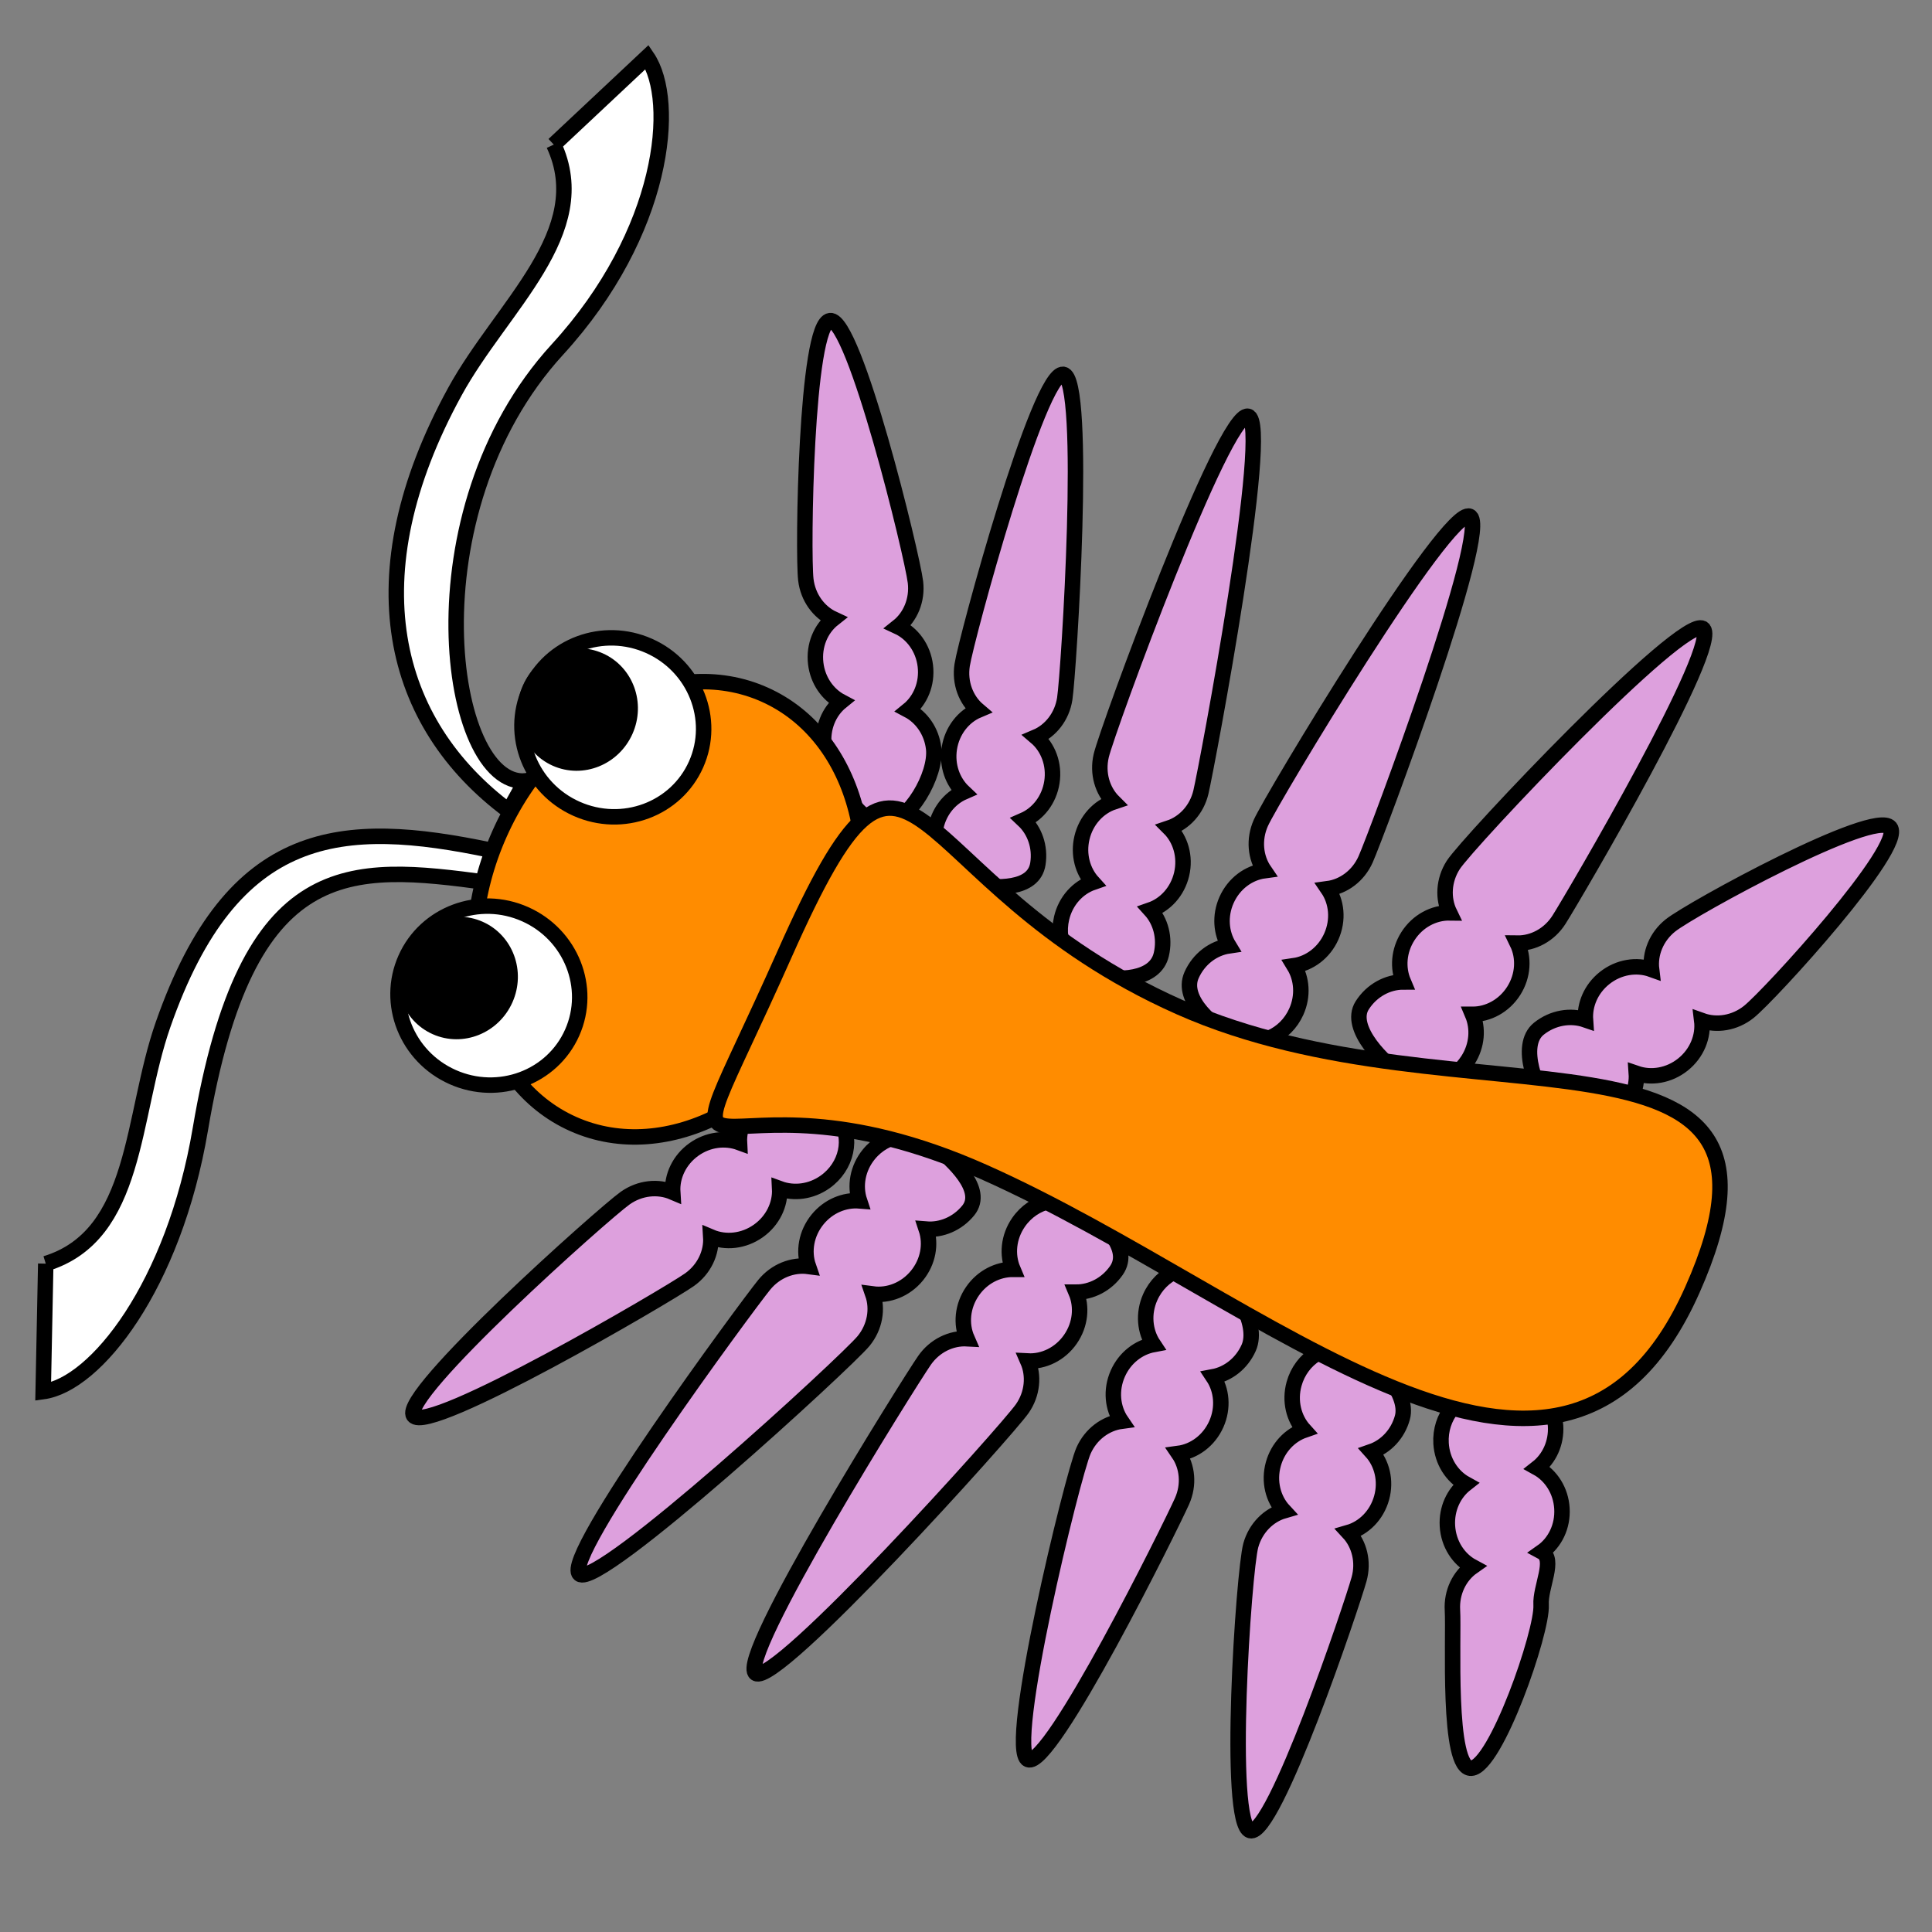 <svg style="overflow: hidden; position: absolute; left: 0px; top: 0px;" height="250" version="1.1" width="250" xmlns="http://www.w3.org/2000/svg" xmlns:xlink="http://www.w3.org/1999/xlink"><rect width="100%" height="100%" fill="#808080" stroke="none"/><desc style="-webkit-tap-highlight-color: rgba(0, 0, 0, 0);">Created with Raphaël 2.2.0</desc><defs style="-webkit-tap-highlight-color: rgba(0, 0, 0, 0);"></defs><path style="-webkit-tap-highlight-color: rgba(0, 0, 0, 0);" fill="#dda0dd" stroke="#000000" d="M107.41,41.485C104.258,41.857,103.868,71.565,104.274,75.003C104.548,77.331,105.964,79.218,107.824,80.082C106.216,81.354,105.279,83.519,105.554,85.847C105.815,88.064,107.114,89.877,108.844,90.791C107.268,92.069,106.354,94.21,106.626,96.512C107.032,99.95,111.382,107.045,114.534,106.672C117.686,106.3,121.218,100.276,120.812,96.838C120.55,94.621,119.252,92.808,117.522,91.894C119.097,90.616,120.011,88.475,119.74,86.173C119.465,83.845,118.049,81.958,116.189,81.095C117.797,79.822,118.734,77.657,118.46,75.329C118.054,71.891,110.561,41.113,107.41,41.485C107.41,41.485,107.41,41.485,107.41,41.485M137.592,48.439C134.455,47.956,125.029,82.638,124.503,86.059C124.146,88.376,125.006,90.573,126.569,91.901C124.679,92.698,123.198,94.535,122.841,96.851C122.502,99.058,123.269,101.151,124.692,102.494C122.833,103.305,121.381,105.125,121.028,107.415C120.501,110.837,122.617,114.002,125.754,114.485C128.89,114.967,133.776,115.196,134.303,111.774C134.642,109.568,133.875,107.475,132.452,106.132C134.311,105.321,135.764,103.501,136.116,101.211C136.473,98.894,135.612,96.697,134.05,95.369C135.94,94.572,137.421,92.735,137.777,90.419C138.304,86.997,140.728,48.921,137.592,48.439C137.592,48.439,137.592,48.439,137.592,48.439M161.495,53.865C158.405,53.14,143.29,94.414,142.499,97.785C141.963,100.066,142.65,102.323,144.104,103.77C142.158,104.417,140.538,106.133,140.002,108.414C139.492,110.588,140.094,112.735,141.408,114.184C139.491,114.848,137.901,116.549,137.372,118.805C136.58,122.175,138.443,125.496,141.532,126.221C144.622,126.947,149.48,126.884,150.272,123.513C150.782,121.34,150.18,119.193,148.866,117.744C150.783,117.08,152.373,115.379,152.903,113.123C153.438,110.841,152.752,108.584,151.297,107.138C153.244,106.49,154.863,104.775,155.399,102.493C156.191,99.123,164.584,54.591,161.495,53.865C161.495,53.865,161.495,53.865,161.495,53.865M190.173,66.805C187.274,65.515,164.559,103.325,163.152,106.488C162.199,108.629,162.452,110.975,163.611,112.667C161.578,112.94,159.666,114.323,158.713,116.464C157.806,118.504,157.996,120.725,159.017,122.395C157.01,122.689,155.13,124.063,154.188,126.18C152.781,129.343,157.049,132.995,159.949,134.285C162.849,135.575,166.34,134.057,167.747,130.894C168.655,128.854,168.464,126.633,167.444,124.963C169.451,124.669,171.331,123.295,172.273,121.178C173.225,119.036,172.972,116.691,171.814,114.998C173.847,114.725,175.758,113.343,176.711,111.201C178.118,108.038,193.073,68.095,190.173,66.805C190.173,66.805,190.173,66.805,190.173,66.805M220.328,81.32C217.651,79.616,189.9,109.02,188.041,111.941C186.783,113.918,186.686,116.276,187.582,118.121C185.532,118.09,183.437,119.175,182.178,121.153C180.98,123.036,180.84,125.261,181.603,127.063C179.574,127.058,177.512,128.139,176.268,130.094C174.409,133.015,179.07,137.663,181.747,139.367C184.425,141.071,188.102,140.084,189.96,137.164C191.159,135.28,191.299,133.055,190.536,131.253C192.565,131.258,194.626,130.177,195.871,128.222C197.129,126.245,197.225,123.887,196.329,122.042C198.38,122.073,200.475,120.987,201.733,119.01C203.592,116.09,223.006,83.024,220.328,81.32C220.328,81.32,220.328,81.32,220.328,81.32M244.588,107.083C242.607,104.604,218.855,117.593,216.15,119.754C214.319,121.217,213.464,123.416,213.714,125.452C211.783,124.758,209.45,125.106,207.619,126.569C205.874,127.962,205.021,130.022,205.159,131.974C203.241,131.311,200.94,131.666,199.13,133.113C196.425,135.274,198.814,141.239,200.795,143.718C202.776,146.198,206.574,146.456,209.279,144.296C211.023,142.902,211.877,140.842,211.739,138.891C213.656,139.553,215.957,139.198,217.768,137.752C219.599,136.289,220.454,134.09,220.204,132.054C222.135,132.748,224.468,132.4,226.299,130.937C229.004,128.776,246.569,109.563,244.588,107.083C244.588,107.083,244.588,107.083,244.588,107.083M53.517,183.178C51.683,180.588,78.075,157.034,80.901,155.034C82.814,153.68,85.163,153.467,87.05,154.271C86.919,152.224,87.899,150.079,89.812,148.724C91.634,147.434,93.85,147.185,95.687,147.858C95.582,145.832,96.56,143.719,98.451,142.38C101.277,140.38,106.726,142.041,108.559,144.631C110.393,147.221,109.59,150.943,106.764,152.943C104.942,154.233,102.727,154.482,100.889,153.809C100.995,155.835,100.016,157.948,98.125,159.287C96.212,160.642,93.862,160.854,91.976,160.05C92.107,162.097,91.126,164.243,89.214,165.597C86.388,167.597,55.351,185.768,53.517,183.178C53.517,183.178,53.517,183.178,53.517,183.178M74.999,203.688C72.54,201.682,96.701,168.935,98.89,166.253C100.372,164.437,102.58,163.605,104.613,163.876C103.94,161.939,104.312,159.609,105.794,157.793C107.205,156.064,109.274,155.232,111.224,155.39C110.582,153.466,110.961,151.169,112.426,149.373C114.615,146.691,118.383,146.144,120.841,148.15C123.3,150.157,127.475,153.959,125.286,156.641C123.875,158.371,121.806,159.203,119.856,159.044C120.498,160.969,120.119,163.266,118.654,165.061C117.172,166.877,114.964,167.709,112.931,167.438C113.604,169.375,113.232,171.705,111.75,173.521C109.561,176.203,77.457,205.695,74.999,203.688C74.999,203.688,74.999,203.688,74.999,203.688M97.802,216.53C95.194,214.721,117.648,178.888,119.622,176.043C120.958,174.118,123.094,173.116,125.142,173.228C124.32,171.349,124.51,168.997,125.846,167.072C127.118,165.237,129.116,164.247,131.072,164.253C130.282,162.385,130.481,160.065,131.802,158.161C133.775,155.316,137.489,154.477,140.096,156.286C142.704,158.095,146.44,161.542,144.467,164.387C143.194,166.221,141.197,167.211,139.24,167.205C140.03,169.074,139.831,171.393,138.51,173.298C137.175,175.223,135.038,176.224,132.99,176.113C133.812,177.992,133.622,180.343,132.287,182.269C130.313,185.113,100.409,218.339,97.802,216.53C97.802,216.53,97.802,216.53,97.802,216.53M133.032,227.691C130.133,226.401,138.804,190.868,140.211,187.705C141.164,185.563,143.076,184.181,145.108,183.908C143.95,182.215,143.697,179.87,144.65,177.728C145.557,175.689,147.334,174.343,149.258,173.983C148.132,172.295,147.894,169.979,148.836,167.862C150.244,164.699,153.735,163.18,156.635,164.47C159.534,165.76,162.986,171.247,161.579,174.41C160.672,176.45,158.894,177.796,156.971,178.155C158.096,179.843,158.334,182.159,157.392,184.277C156.44,186.418,154.528,187.801,152.495,188.074C153.654,189.766,153.907,192.112,152.954,194.253C151.547,197.416,135.932,228.981,133.032,227.691C133.032,227.691,133.032,227.691,133.032,227.691M161.776,236.883C158.718,236.036,160.927,203.308,161.852,199.972C162.478,197.714,164.164,196.064,166.135,195.494C164.739,193.991,164.143,191.709,164.769,189.45C165.365,187.299,166.924,185.705,168.773,185.065C167.411,183.562,166.834,181.306,167.453,179.073C168.378,175.737,171.607,173.72,174.665,174.568C177.723,175.416,182.389,180.113,181.464,183.45C180.868,185.601,179.308,187.195,177.459,187.834C178.821,189.338,179.399,191.593,178.78,193.826C178.153,196.085,176.467,197.735,174.497,198.304C175.892,199.807,176.489,202.09,175.863,204.349C174.938,207.685,164.835,237.731,161.776,236.883C161.776,236.883,161.776,236.883,161.776,236.883M190.387,228.809C187.22,228.998,188.152,211.816,187.946,208.36C187.807,206.021,188.868,203.913,190.547,202.736C188.74,201.766,187.436,199.8,187.296,197.461C187.163,195.232,188.122,193.219,189.664,192.015C187.888,191.034,186.611,189.087,186.473,186.774C186.267,183.318,188.668,180.363,191.836,180.174C195.004,179.985,201.084,181.044,201.29,184.5C201.423,186.729,200.464,188.741,198.922,189.946C200.698,190.927,201.975,192.873,202.113,195.187C202.253,197.526,201.192,199.634,199.512,200.811C201.32,201.781,199.279,205.336,199.418,207.676C199.625,211.132,193.555,228.62,190.388,228.809C190.388,228.809,190.387,228.809,190.387,228.809" stroke-width="2"></path><path style="-webkit-tap-highlight-color: rgba(0, 0, 0, 0);" fill="#ffffff" stroke="#000000" d="M5.92,163.515C17.881,159.849,16.918,144.551,21.1,132.586C30.084,106.879,44.255,105.972,63.569,110.026C63.569,110.026,63.037,114.186,63.037,114.186C45.199,111.786,31.943,110.512,25.928,146.103C22.494,166.421,12.389,179.148,5.587,180.073C5.587,180.073,5.92,163.515,5.92,163.515M71.66,18.712C76.947,30.05,64.938,39.578,58.851,50.695C45.772,74.58,50.627,93.624,65.837,104.929C65.837,104.929,68,101.056,68,101.056C57.922,101.866,52.775,66.355,72.124,45.231C86.042,30.035,87.604,13.049,83.737,7.378C83.737,7.378,71.66,18.712,71.66,18.712" stroke-width="2"></path><path style="-webkit-tap-highlight-color: rgba(0, 0, 0, 0);" fill="#ff8c00" stroke="#000000" d="M108.469,127.413C101.64,142.761,86.292,150.837,74.187,145.452C62.082,140.067,57.805,123.259,64.633,107.911C71.461,92.563,86.809,84.487,98.914,89.872C111.019,95.258,115.297,112.065,108.469,127.413C108.469,127.413,108.469,127.413,108.469,127.413" stroke-width="2"></path><path style="-webkit-tap-highlight-color: rgba(0, 0, 0, 0);" fill="#ff8c00" stroke="#000000" d="M218.989,166.91C202.029,205.031,163.77,167.876,127.271,151.637C90.771,135.399,84.571,161.568,101.531,123.447C118.49,85.327,116.09,114.065,152.589,130.303C189.089,146.542,235.948,128.79,218.989,166.91C218.989,166.91,218.989,166.91,218.989,166.91" stroke-width="2"></path><path style="-webkit-tap-highlight-color: rgba(0, 0, 0, 0);" fill="#ffffff" stroke="#000000" d="M90.074,98.913C87.485,104.734,80.56,107.305,74.607,104.657C68.654,102.009,65.928,95.143,68.517,89.323C71.107,83.503,78.032,80.931,83.985,83.579C89.937,86.228,92.664,93.093,90.074,98.913C90.074,98.913,90.074,98.913,90.074,98.913M74.037,133.629C71.448,139.449,64.523,142.021,58.57,139.372C52.618,136.724,49.891,129.859,52.481,124.038C55.07,118.218,61.995,115.646,67.948,118.294C73.9,120.943,76.627,127.808,74.037,133.629C74.037,133.629,74.037,133.629,74.037,133.629" stroke-width="2"></path><path style="-webkit-tap-highlight-color: rgba(0, 0, 0, 0);" fill="#000000" stroke="#000000" d="M65.394,129.295C63.832,132.806,59.805,134.425,56.4,132.91C52.995,131.395,51.501,127.32,53.063,123.809C54.625,120.297,58.652,118.678,62.057,120.193C65.463,121.708,66.957,125.783,65.394,129.295C65.394,129.295,65.394,129.295,65.394,129.295M80.928,94.557C79.365,98.068,75.338,99.687,71.933,98.172C68.528,96.657,67.034,92.582,68.596,89.071C70.158,85.559,74.185,83.94,77.591,85.455C80.996,86.97,82.49,91.045,80.928,94.557C80.928,94.557,80.928,94.557,80.928,94.557" stroke-width="2"></path></svg>